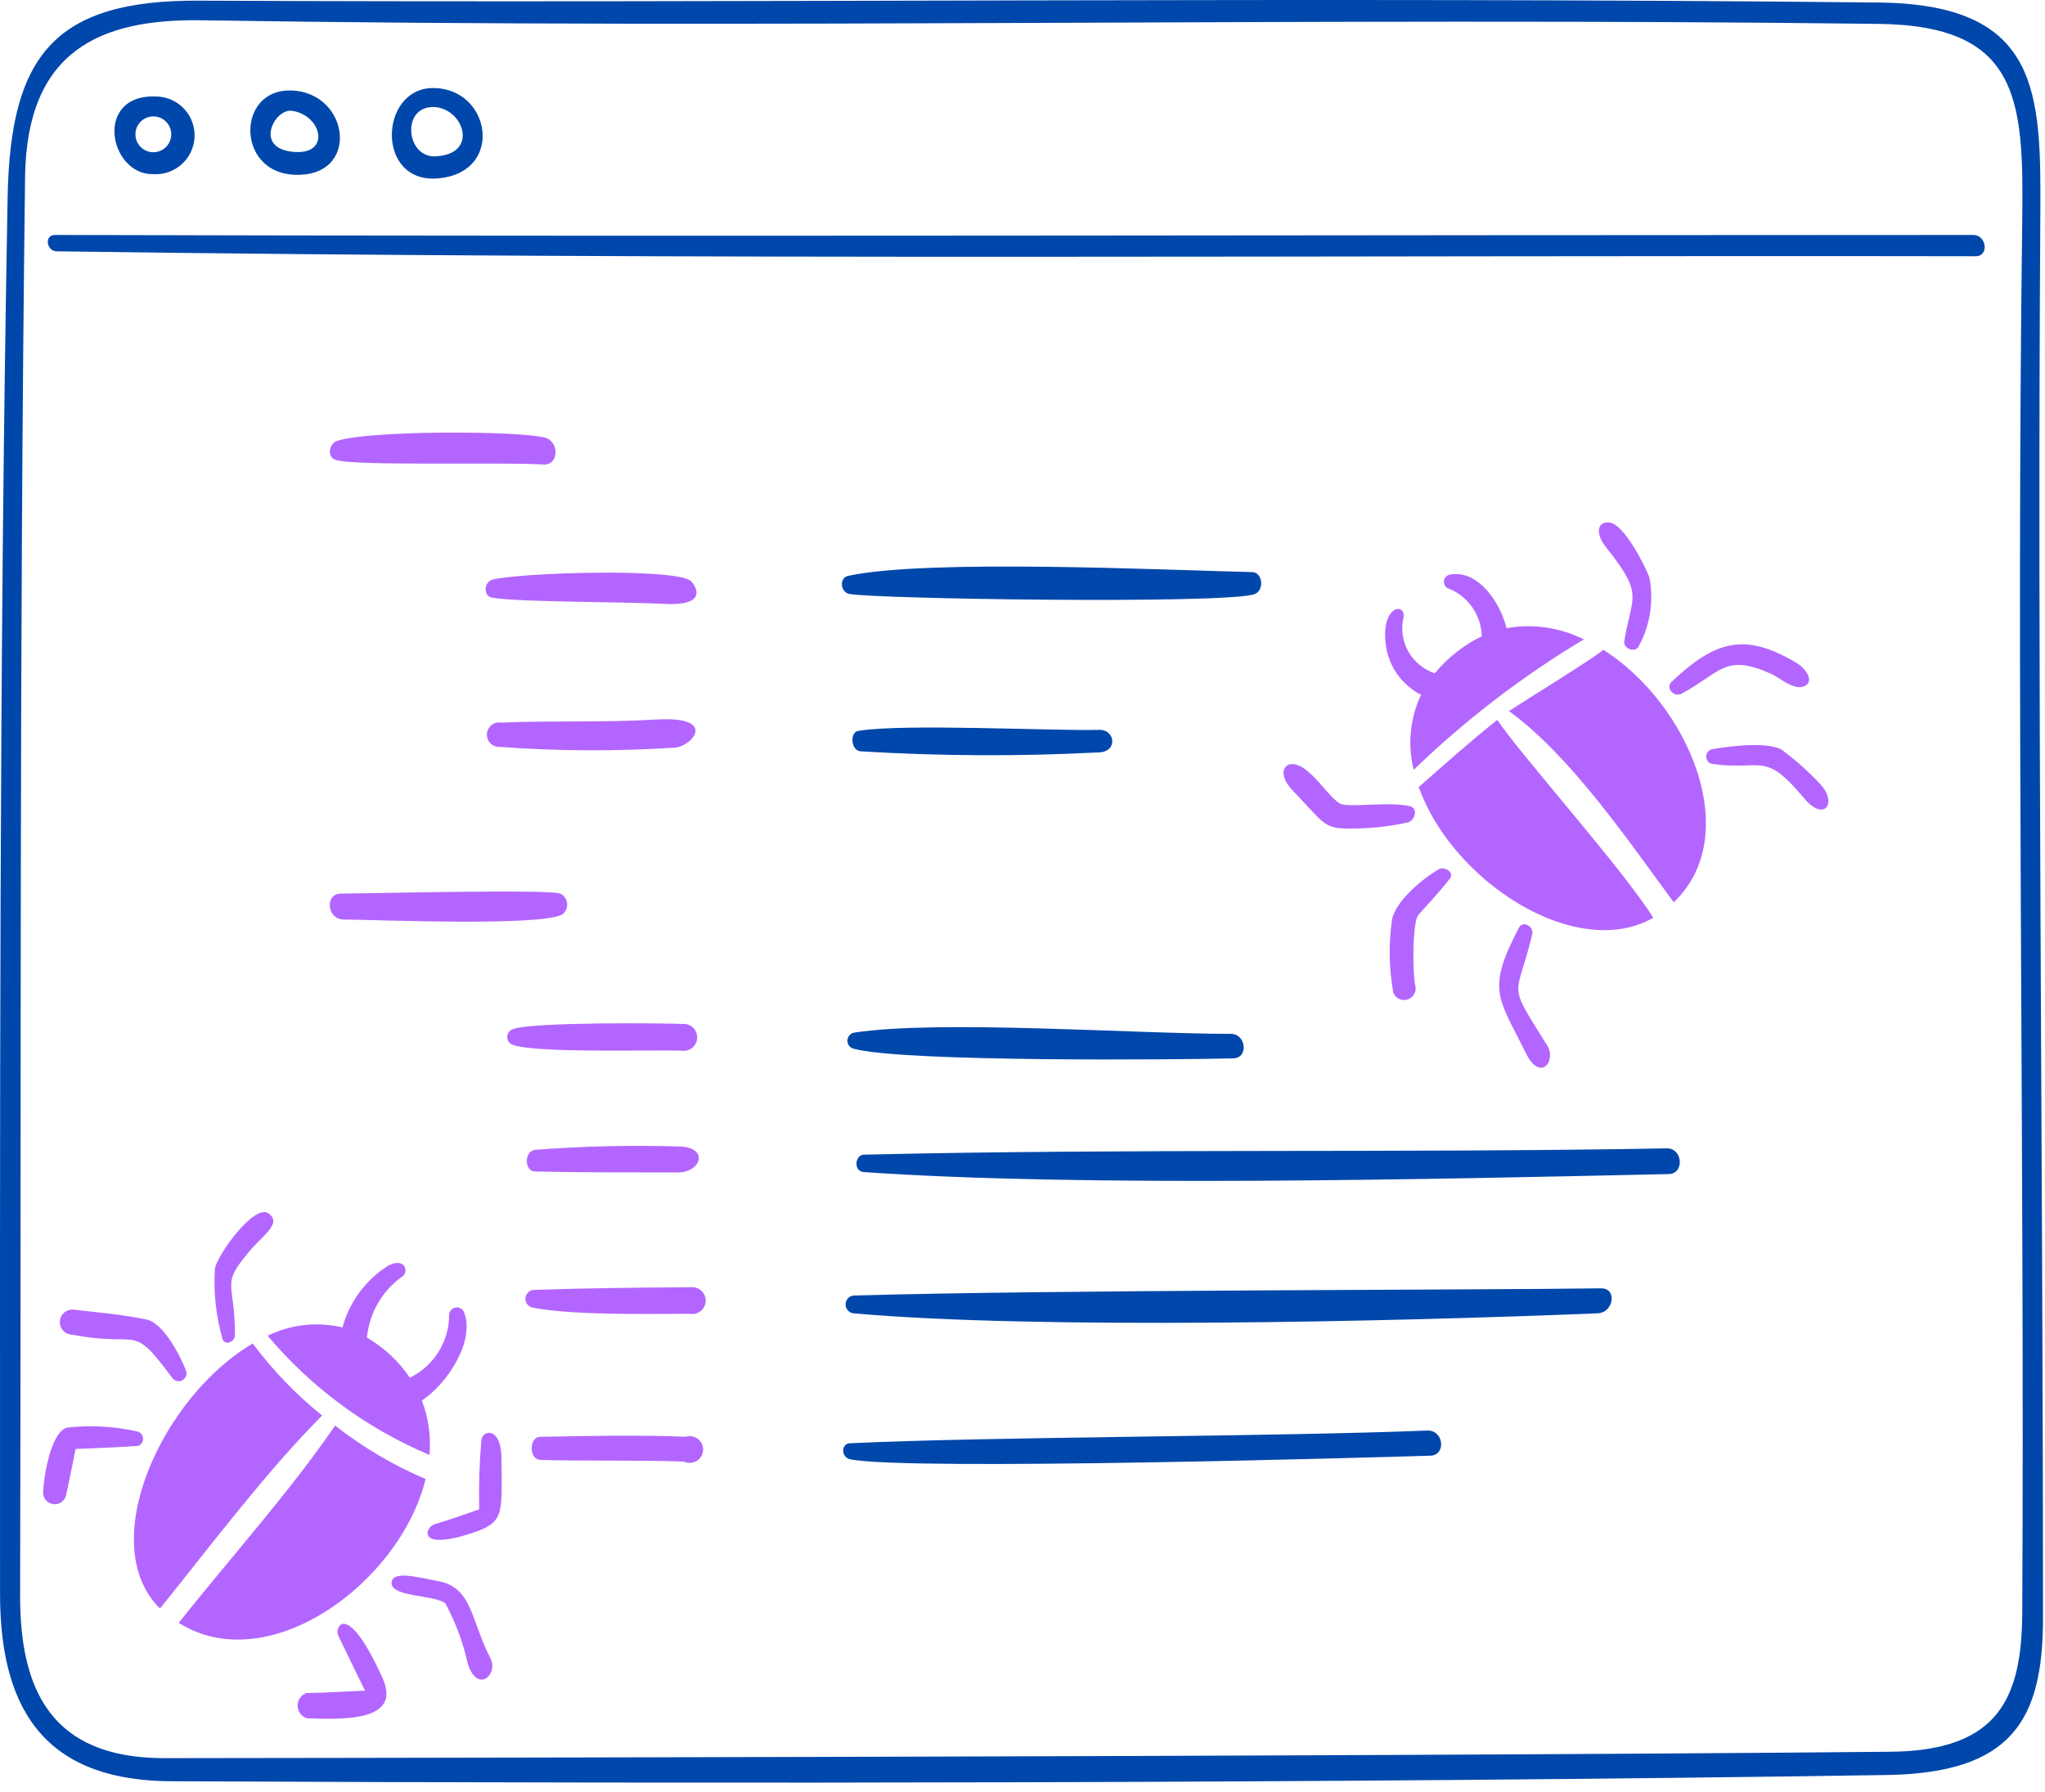 <svg width="97" height="85" viewBox="0 0 97 85" fill="none" xmlns="http://www.w3.org/2000/svg">
<path d="M32.813 61.066C30.277 61.082 27.791 61.104 25.286 61.193C25.189 61.207 25.101 61.253 25.034 61.325C24.968 61.396 24.928 61.488 24.921 61.585C24.915 61.683 24.942 61.779 24.998 61.859C25.054 61.939 25.136 61.997 25.23 62.023C27.233 62.467 32.594 62.296 32.743 62.328C32.831 62.341 32.92 62.336 33.005 62.313C33.091 62.289 33.17 62.248 33.239 62.193C33.308 62.137 33.364 62.067 33.404 61.989C33.444 61.91 33.468 61.824 33.473 61.735C33.478 61.647 33.464 61.559 33.433 61.476C33.401 61.393 33.353 61.318 33.291 61.255C33.229 61.192 33.154 61.142 33.072 61.11C32.99 61.077 32.902 61.062 32.813 61.066Z" fill="#B366FF"/>
<path d="M32.344 49.847C32.427 49.858 32.512 49.853 32.593 49.832C32.675 49.81 32.751 49.773 32.818 49.722C32.884 49.671 32.941 49.608 32.983 49.535C33.025 49.462 33.053 49.382 33.064 49.299C33.075 49.215 33.07 49.131 33.048 49.05C33.027 48.968 32.99 48.892 32.939 48.825C32.888 48.758 32.824 48.702 32.752 48.66C32.679 48.618 32.599 48.59 32.516 48.579C31.507 48.535 25.298 48.471 24.328 48.82C24.25 48.846 24.181 48.896 24.132 48.964C24.084 49.031 24.058 49.112 24.058 49.195C24.058 49.278 24.084 49.358 24.132 49.426C24.181 49.493 24.25 49.543 24.328 49.569C25.486 49.974 30.986 49.79 32.344 49.847Z" fill="#B366FF"/>
<path d="M32.516 68.161C30.613 68.064 27.601 68.123 25.636 68.161C25.078 68.161 25.084 69.24 25.636 69.258C27.709 69.315 30.366 69.258 32.44 69.336C32.534 69.381 32.637 69.402 32.741 69.398C32.845 69.394 32.946 69.364 33.036 69.312C33.125 69.26 33.201 69.186 33.255 69.098C33.31 69.009 33.342 68.909 33.349 68.805C33.356 68.701 33.337 68.598 33.294 68.503C33.252 68.408 33.186 68.325 33.104 68.262C33.022 68.198 32.925 68.156 32.823 68.138C32.721 68.121 32.614 68.129 32.516 68.161Z" fill="#B366FF"/>
<path d="M16.288 43.62C17.861 43.634 25.584 43.956 26.662 43.386C26.744 43.327 26.809 43.248 26.851 43.156C26.893 43.064 26.91 42.963 26.902 42.862C26.893 42.762 26.858 42.666 26.8 42.583C26.743 42.5 26.665 42.433 26.574 42.39C26.041 42.174 17.368 42.39 16.193 42.39C15.388 42.37 15.506 43.613 16.288 43.62Z" fill="#B366FF"/>
<path d="M23.355 28.357C24.741 28.572 29.363 28.541 31.56 28.648C33.758 28.755 32.898 27.64 32.74 27.538C31.808 26.942 24.725 27.164 23.362 27.494C22.953 27.609 22.903 28.288 23.355 28.357Z" fill="#B366FF"/>
<path d="M15.908 21.813C16.77 22.122 23.555 21.91 25.768 22.035C26.535 22.079 26.522 20.951 25.865 20.767C24.674 20.424 17.425 20.411 15.982 20.919C15.629 21.033 15.482 21.66 15.908 21.813Z" fill="#B366FF"/>
<path d="M31.113 34.134C28.672 34.281 26.205 34.177 23.764 34.279C23.683 34.266 23.601 34.271 23.521 34.292C23.442 34.314 23.369 34.352 23.305 34.404C23.242 34.457 23.19 34.522 23.154 34.595C23.117 34.669 23.097 34.749 23.094 34.831C23.09 34.913 23.105 34.995 23.135 35.071C23.166 35.147 23.212 35.216 23.272 35.272C23.331 35.329 23.401 35.373 23.479 35.401C23.556 35.428 23.638 35.439 23.72 35.433C26.463 35.635 29.218 35.647 31.963 35.471C32.82 35.446 34.119 33.951 31.113 34.134Z" fill="#B366FF"/>
<path d="M32.23 54.389C29.942 54.319 27.651 54.372 25.368 54.547C24.842 54.63 24.884 55.569 25.368 55.574C27.626 55.626 29.89 55.619 32.151 55.619C33.251 55.626 33.657 54.433 32.23 54.389Z" fill="#B366FF"/>
<path d="M11.988 63.734C7.67 66.27 4.493 73.246 7.588 76.309C9.959 73.366 12.661 69.771 15.28 67.152C14.043 66.156 12.937 65.007 11.988 63.734Z" fill="#B366FF"/>
<path d="M20.188 70.164C18.652 69.509 17.209 68.656 15.894 67.628C13.777 70.729 10.872 73.969 8.476 76.987C12.736 79.67 18.977 75.092 20.188 70.164Z" fill="#B366FF"/>
<path d="M11.146 63.337C11.146 60.743 10.435 61.011 11.836 59.354C12.515 58.562 13.387 58.023 12.731 57.56C12.075 57.096 10.346 59.462 10.194 60.176C10.121 61.296 10.241 62.42 10.55 63.499C10.65 63.869 11.146 63.666 11.146 63.337Z" fill="#B366FF"/>
<path d="M20.372 69.022C20.449 68.145 20.325 67.263 20.011 66.441C21.247 65.611 22.547 63.607 22.008 62.237C21.973 62.16 21.913 62.098 21.838 62.06C21.763 62.022 21.677 62.011 21.595 62.029C21.513 62.047 21.439 62.092 21.386 62.158C21.333 62.223 21.304 62.305 21.304 62.389C21.301 63.008 21.125 63.614 20.795 64.139C20.466 64.663 19.997 65.085 19.44 65.357C18.914 64.577 18.219 63.927 17.405 63.455C17.46 62.871 17.643 62.306 17.939 61.8C18.236 61.294 18.64 60.859 19.123 60.526C19.39 60.278 19.187 59.631 18.4 60.05C17.342 60.721 16.573 61.763 16.244 62.972C15.051 62.688 13.796 62.827 12.694 63.366C14.77 65.832 17.402 67.77 20.372 69.022Z" fill="#B366FF"/>
<path d="M3.421 63.316C6.77 63.95 6.173 62.681 8.202 65.408C8.26 65.467 8.335 65.506 8.416 65.519C8.498 65.531 8.581 65.516 8.653 65.477C8.726 65.437 8.783 65.374 8.816 65.299C8.849 65.224 8.857 65.139 8.837 65.059C8.565 64.33 7.753 62.751 6.935 62.593C5.819 62.364 4.683 62.263 3.555 62.136C3.474 62.12 3.39 62.12 3.309 62.137C3.228 62.155 3.152 62.189 3.084 62.237C3.017 62.286 2.961 62.348 2.919 62.419C2.877 62.491 2.851 62.571 2.842 62.653C2.832 62.735 2.84 62.819 2.865 62.898C2.89 62.977 2.931 63.05 2.985 63.112C3.04 63.175 3.107 63.225 3.182 63.26C3.257 63.295 3.339 63.314 3.421 63.316Z" fill="#B366FF"/>
<path d="M16.047 77.597C16.461 78.469 16.892 79.341 17.315 80.202C16.383 80.241 15.457 80.305 14.525 80.317C14.402 80.365 14.297 80.449 14.224 80.559C14.151 80.669 14.114 80.799 14.118 80.93C14.122 81.062 14.167 81.189 14.247 81.294C14.327 81.399 14.437 81.477 14.563 81.516C16.238 81.567 19.078 81.687 18.148 79.613C16.453 75.859 15.853 77.187 16.047 77.597Z" fill="#B366FF"/>
<path d="M6.51 67.908C5.416 67.661 4.289 67.599 3.174 67.724C2.369 67.965 2.045 70.261 2.045 70.844C2.054 70.975 2.109 71.098 2.2 71.192C2.291 71.286 2.412 71.344 2.542 71.357C2.672 71.37 2.803 71.336 2.91 71.262C3.018 71.188 3.096 71.078 3.13 70.952C3.294 70.222 3.434 69.48 3.586 68.738C4.569 68.694 5.558 68.662 6.542 68.593C6.616 68.569 6.68 68.521 6.724 68.457C6.768 68.393 6.79 68.316 6.787 68.238C6.783 68.16 6.754 68.086 6.704 68.026C6.654 67.967 6.586 67.925 6.51 67.908Z" fill="#B366FF"/>
<path d="M22.832 68.308C22.739 69.404 22.705 70.504 22.73 71.603C22.02 71.844 21.317 72.104 20.599 72.313C20.193 72.434 19.727 73.581 22.317 72.751C23.934 72.231 23.807 71.889 23.788 69.237C23.795 67.674 22.9 67.812 22.832 68.308Z" fill="#B366FF"/>
<path d="M20.738 74.996C20.06 74.879 18.735 74.495 18.589 74.996C18.36 75.782 20.586 75.63 21.125 76.062C21.604 76.95 21.958 77.899 22.178 78.884C22.628 80.386 23.656 79.435 23.263 78.668C22.312 76.829 22.419 75.287 20.738 74.996Z" fill="#B366FF"/>
<path d="M67.404 32.962C66.88 34.071 66.757 35.328 67.056 36.519C69.502 34.155 72.211 32.079 75.128 30.33C73.993 29.765 72.706 29.578 71.457 29.797C71.197 28.662 70.138 26.994 68.762 27.261C68.695 27.276 68.633 27.31 68.586 27.36C68.538 27.409 68.506 27.472 68.494 27.54C68.481 27.607 68.49 27.677 68.517 27.74C68.544 27.803 68.59 27.857 68.648 27.895C69.119 28.068 69.527 28.379 69.819 28.787C70.111 29.195 70.272 29.683 70.283 30.184C69.424 30.604 68.664 31.203 68.055 31.94C67.521 31.763 67.073 31.393 66.799 30.903C66.525 30.412 66.444 29.837 66.572 29.29C66.692 28.592 65.545 28.7 65.716 30.453C65.762 30.98 65.941 31.486 66.236 31.925C66.531 32.364 66.933 32.721 67.404 32.962Z" fill="#B366FF"/>
<path d="M77.044 30.418C76.986 30.773 77.558 30.989 77.728 30.66C78.272 29.663 78.452 28.508 78.236 27.393C78.02 26.817 77.031 24.857 76.334 24.787C75.82 24.718 75.604 25.25 76.188 25.973C78.006 28.256 77.401 28.229 77.044 30.418Z" fill="#B366FF"/>
<path d="M79.77 32.903C81.673 31.87 81.805 31.001 83.981 31.952C84.425 32.146 84.976 32.681 85.477 32.587C86.112 32.434 85.744 31.762 85.192 31.433C82.75 29.987 81.355 30.393 79.295 32.339C78.975 32.618 79.396 33.107 79.77 32.903Z" fill="#B366FF"/>
<path d="M84.57 35.61C83.94 35.142 81.945 35.407 81.19 35.547C81.115 35.569 81.049 35.614 81.002 35.676C80.956 35.739 80.93 35.814 80.93 35.892C80.93 35.97 80.956 36.046 81.002 36.109C81.049 36.171 81.115 36.216 81.19 36.238C83.6 36.587 83.657 35.572 85.579 37.874C86.523 39.016 87.177 38.096 86.339 37.196C85.797 36.617 85.204 36.087 84.57 35.61Z" fill="#B366FF"/>
<path d="M66.863 38.243C65.871 38.022 64.218 38.3 63.653 38.155C63.088 38.01 62.113 36.169 61.25 36.252C60.939 36.252 60.565 36.715 61.333 37.52C62.671 38.903 62.766 39.277 63.762 39.302C64.789 39.33 65.816 39.23 66.818 39.005C67.132 38.871 67.271 38.335 66.863 38.243Z" fill="#B366FF"/>
<path d="M72.677 44.323C72.765 43.955 72.233 43.638 72.043 44.019C70.493 46.98 71.066 47.304 72.372 49.954C73.063 51.363 73.838 50.322 73.393 49.605C71.431 46.46 71.93 47.474 72.677 44.323Z" fill="#B366FF"/>
<path d="M67.297 37.337C68.857 41.775 74.735 45.637 78.42 43.538C76.98 41.23 72.167 35.859 71.02 34.152C69.757 35.154 68.528 36.252 67.297 37.337Z" fill="#B366FF"/>
<path d="M68.249 41.236C67.506 41.648 66.117 42.809 66.02 43.684C65.861 44.819 65.885 45.973 66.09 47.101C66.144 47.231 66.245 47.334 66.373 47.391C66.501 47.448 66.646 47.455 66.779 47.409C66.911 47.363 67.021 47.268 67.086 47.144C67.151 47.02 67.167 46.876 67.129 46.741C67.009 46.284 66.972 43.755 67.282 43.398C67.782 42.835 68.303 42.282 68.766 41.687C69.004 41.381 68.521 41.085 68.249 41.236Z" fill="#B366FF"/>
<path d="M76.048 30.824C75.864 31.052 72.142 33.36 71.571 33.731C74.513 35.863 77.278 39.945 79.39 42.805C82.745 39.613 80.088 33.38 76.048 30.824Z" fill="#B366FF"/>
<path d="M93.588 11.146C63.461 11.146 32.616 11.229 2.603 11.146C2.096 11.146 2.197 11.908 2.686 11.922C32.99 12.353 63.562 12.105 93.695 12.156C94.355 12.174 94.248 11.146 93.588 11.146Z" fill="#0047AB"/>
<path d="M89.485 84.205C95.446 84.113 96.911 81.589 96.905 76.728C96.905 54.596 96.632 32.384 96.778 10.265C96.816 4.354 96.778 0.188 89.067 0.119C62.287 -0.16 36.111 0.157 9.471 0.031C2.572 -0.015 0.492 2.636 0.362 9.333C-0.048 31.591 0.002 53.684 0.002 75.624C0.002 81.439 2.424 84.501 8.195 84.501C34.589 84.623 63.626 84.601 89.485 84.205ZM7.683 83.405C2.464 83.361 0.942 80.207 0.954 75.676C1.012 53.379 0.904 31.109 1.189 8.387C1.272 2.421 4.722 0.88 9.585 0.962C36.472 1.393 62.344 0.804 89.117 1.133C95.763 1.217 95.991 4.685 95.921 10.373C95.631 32.402 96.037 54.762 95.921 76.531C95.889 80.469 94.869 83.05 89.688 83.101C64.425 83.347 7.683 83.405 7.683 83.405Z" fill="#0047AB"/>
<path d="M7.277 8.262C7.519 8.276 7.761 8.243 7.99 8.163C8.219 8.084 8.43 7.96 8.611 7.799C8.792 7.638 8.939 7.443 9.045 7.226C9.151 7.008 9.212 6.771 9.226 6.529C9.241 6.287 9.207 6.045 9.128 5.816C9.048 5.588 8.924 5.377 8.764 5.196C8.603 5.015 8.408 4.867 8.19 4.762C7.972 4.656 7.735 4.594 7.493 4.58C4.399 4.388 5.165 8.318 7.277 8.262ZM7.379 5.529C7.592 5.555 7.787 5.662 7.925 5.827C8.063 5.991 8.133 6.202 8.122 6.417C8.11 6.631 8.018 6.833 7.864 6.983C7.71 7.132 7.505 7.217 7.29 7.222C7.173 7.224 7.057 7.202 6.949 7.158C6.841 7.113 6.744 7.047 6.662 6.963C6.581 6.879 6.518 6.779 6.477 6.67C6.436 6.56 6.418 6.444 6.425 6.327C6.431 6.211 6.461 6.096 6.513 5.992C6.565 5.888 6.638 5.795 6.728 5.72C6.817 5.645 6.921 5.59 7.033 5.557C7.146 5.524 7.263 5.514 7.379 5.529Z" fill="#0047AB"/>
<path d="M13.892 8.286C17.118 8.49 16.631 4.374 13.808 4.291C11.242 4.215 11.19 8.113 13.892 8.286ZM13.834 5.255C15.268 5.441 15.736 7.387 13.885 7.202C12.033 7.017 13.035 5.152 13.834 5.255Z" fill="#0047AB"/>
<path d="M20.752 8.464C23.973 8.208 23.289 4.139 20.511 4.177C17.987 4.216 17.823 8.695 20.752 8.464ZM20.524 5.078C21.97 5.066 22.775 7.317 20.657 7.417C19.268 7.487 19.027 5.091 20.524 5.078Z" fill="#0047AB"/>
<path d="M59.396 27.14C55.211 27.043 44.006 26.506 40.233 27.317C39.789 27.414 39.871 28.093 40.277 28.173C41.431 28.414 57.653 28.658 59.447 28.205C59.998 28.066 59.909 27.152 59.396 27.14Z" fill="#0047AB"/>
<path d="M75.934 61.117C70.582 61.2 49.973 61.181 40.474 61.459C40.372 61.474 40.28 61.525 40.212 61.602C40.145 61.68 40.108 61.779 40.108 61.881C40.108 61.984 40.145 62.083 40.212 62.16C40.28 62.238 40.372 62.289 40.474 62.303C49.238 63.079 65.946 62.703 75.769 62.303C76.536 62.289 76.733 61.103 75.934 61.117Z" fill="#0047AB"/>
<path d="M79.047 54.478C66.365 54.705 53.644 54.478 41 54.775C40.537 54.775 40.48 55.562 40.955 55.6C51.304 56.328 67.93 55.942 79.155 55.697C79.903 55.681 79.834 54.463 79.047 54.478Z" fill="#0047AB"/>
<path d="M40.512 49.757C42.947 50.392 55.971 50.272 58.483 50.208C59.237 50.208 59.117 49.045 58.381 49.045C53.816 49.045 44.602 48.373 40.543 48.982C40.45 48.992 40.364 49.036 40.3 49.105C40.236 49.173 40.199 49.263 40.195 49.356C40.191 49.45 40.221 49.542 40.279 49.615C40.337 49.689 40.42 49.739 40.512 49.757Z" fill="#0047AB"/>
<path d="M40.836 35.643C44.578 35.871 48.331 35.888 52.076 35.695C53.045 35.695 52.913 34.591 52.12 34.623C50.091 34.686 42.831 34.312 40.707 34.673C40.303 34.737 40.346 35.611 40.836 35.643Z" fill="#0047AB"/>
<path d="M67.69 67.864C60.48 68.155 46.796 68.155 40.328 68.467C39.884 68.467 39.884 69.138 40.328 69.227C43.022 69.785 65.534 69.13 67.847 69.056C68.607 69.031 68.49 67.832 67.69 67.864Z" fill="#0047AB"/>
</svg>
